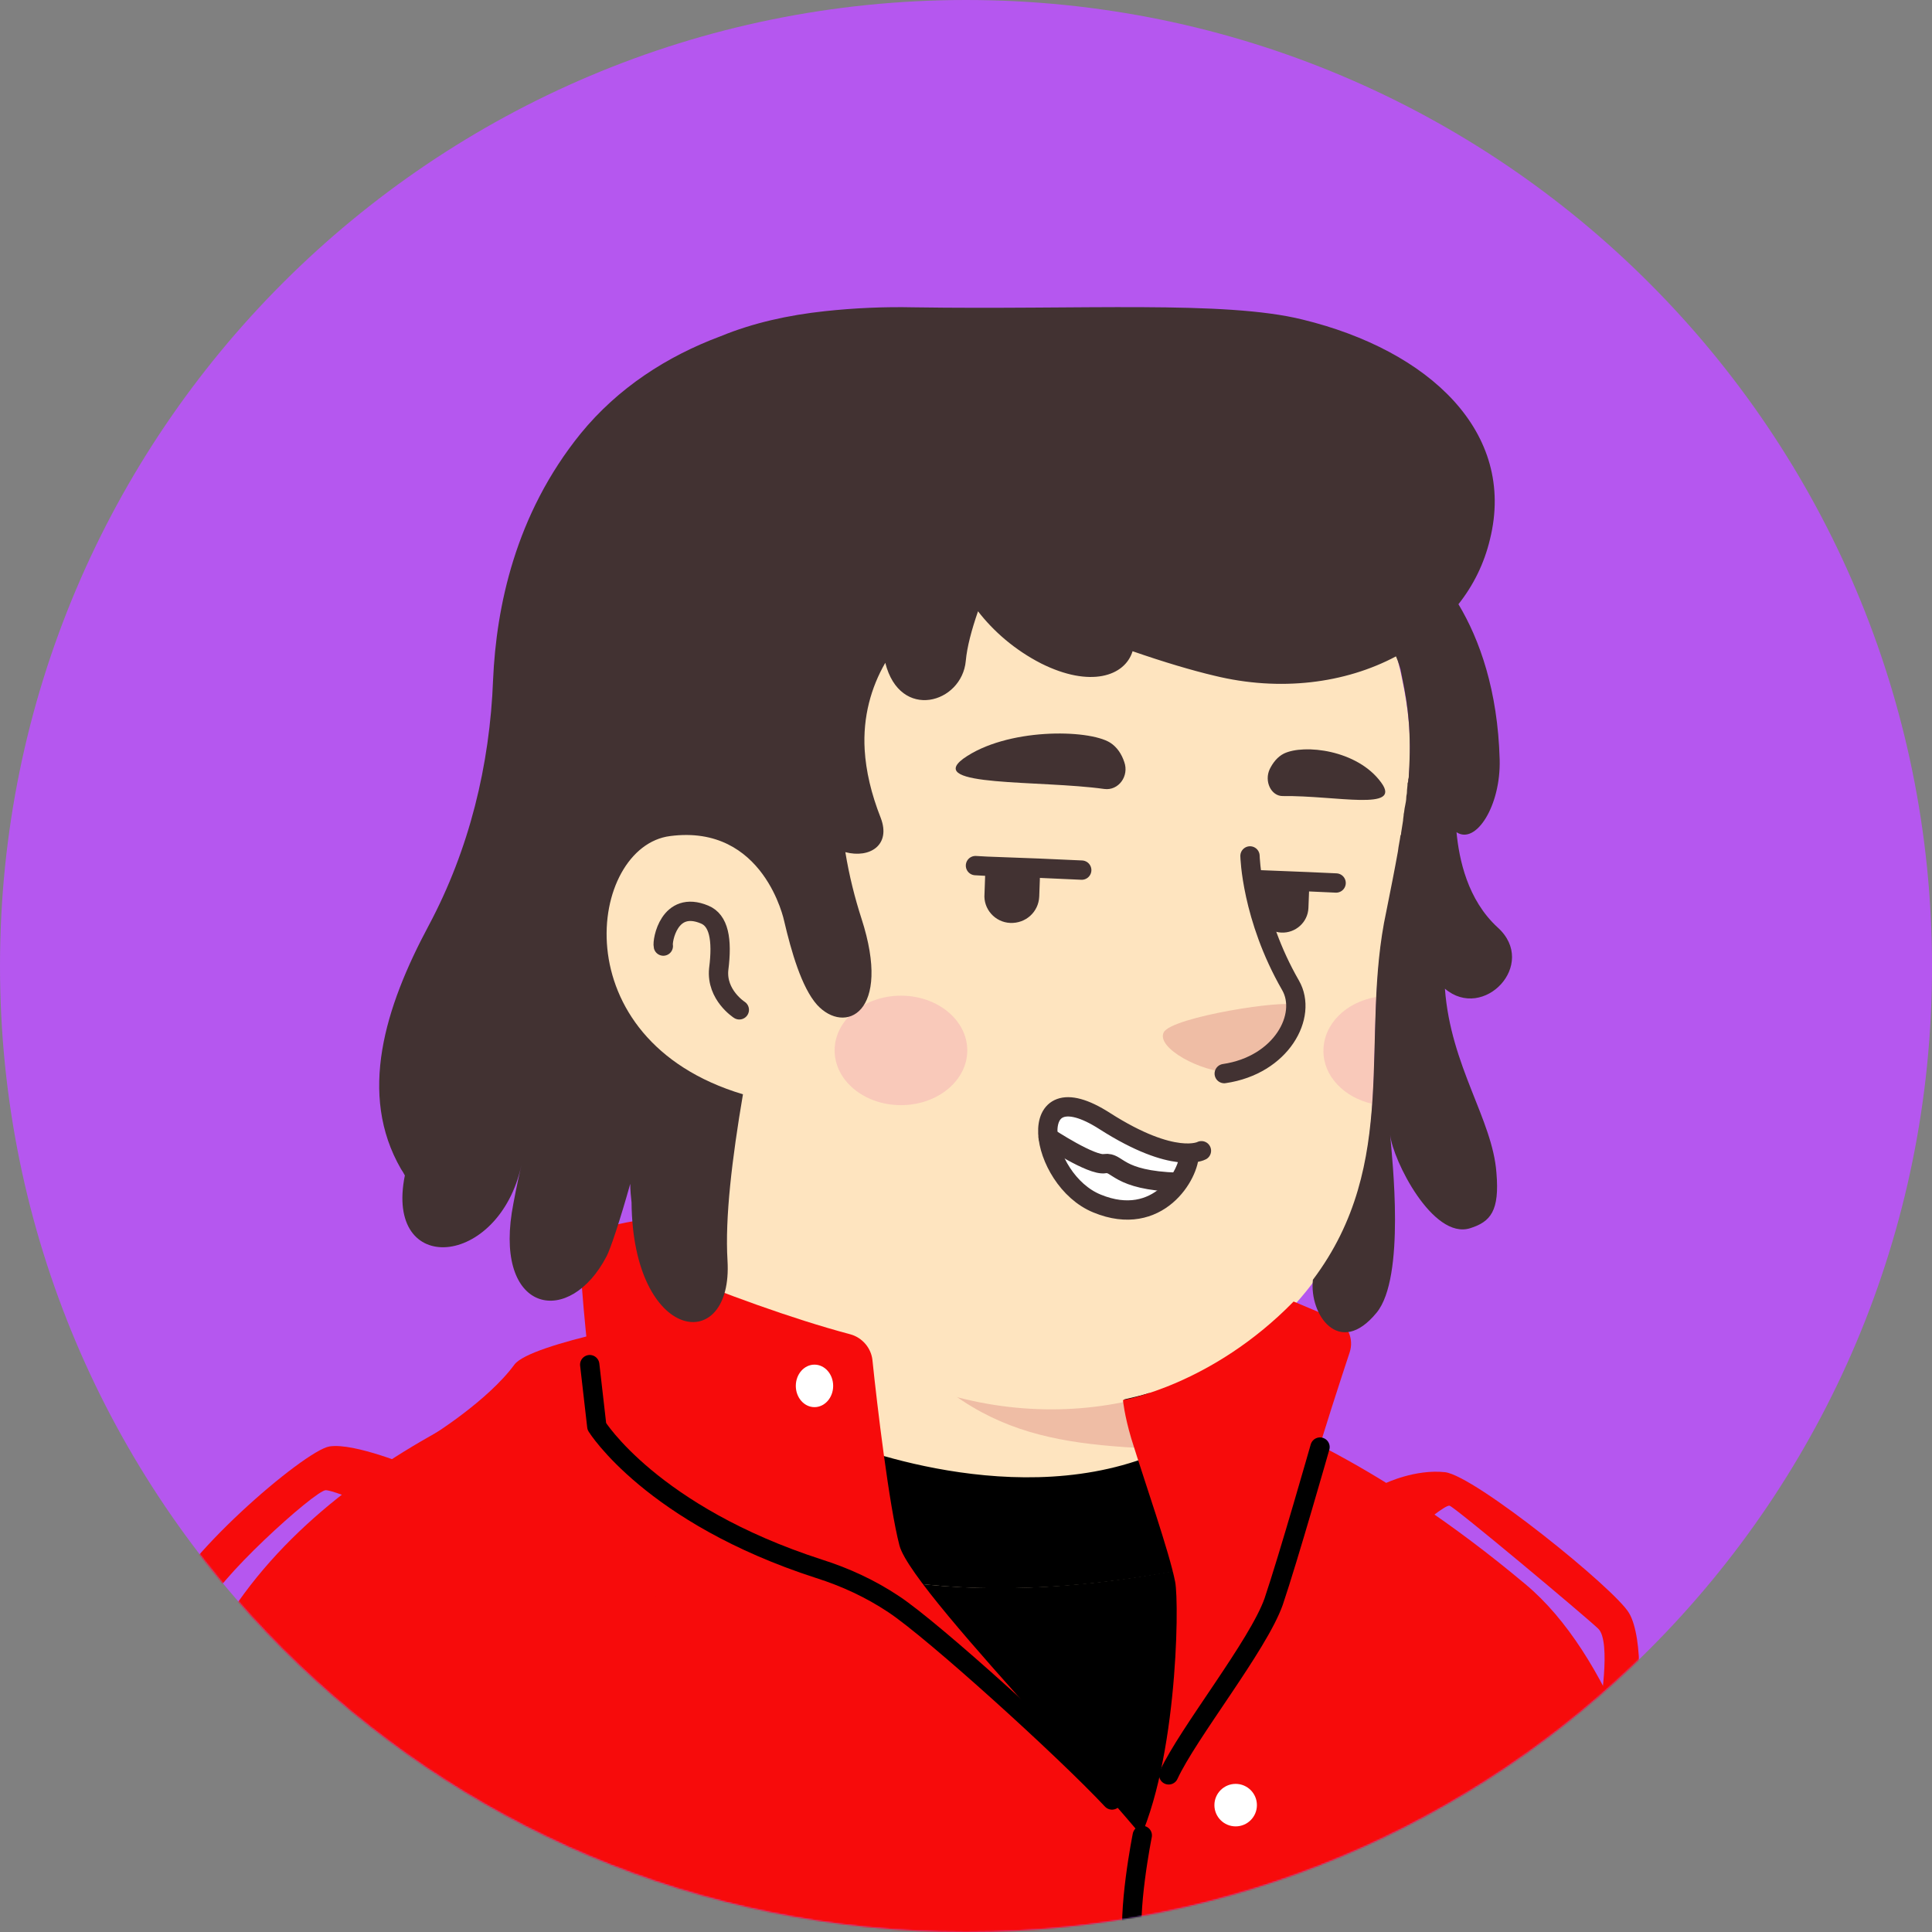 <svg width="1300" height="1300" viewBox="0 0 1300 1300" fill="none" xmlns="http://www.w3.org/2000/svg">
<rect x="0" y="0" width="1300" height="1300" fill="#808080" stroke="none"/>
<path d="M650 1300C290.71 1300 0 1008.86 0 650C0 290.71 291.141 0 650 0C1009.29 0 1300 291.141 1300 650C1300.43 1009.29 1009.29 1300 650 1300Z" fill="#B557EF"/>
<mask id="mask0_410_879" style="mask-type:alpha" maskUnits="userSpaceOnUse" x="0" y="0" width="1301" height="1300">
<path d="M650 1300C290.71 1300 0 1008.86 0 650C0 290.71 291.141 0 650 0C1009.29 0 1300 291.141 1300 650C1300.43 1009.29 1009.29 1300 650 1300Z" fill="#F7C0B5"/>
</mask>
<g mask="url(#mask0_410_879)">
<path d="M1015.73 1197.33C1012.7 1199.5 1009.23 1201.66 1006.2 1203.83C1002.73 1206 999.697 1208.16 996.23 1209.9C993.197 1211.63 990.597 1213.36 987.564 1215.1C987.13 1215.53 986.697 1215.53 986.264 1215.96C976.297 1222.03 965.897 1227.66 955.497 1232.86C952.464 1234.6 948.997 1236.33 945.964 1237.63C945.964 1237.63 945.53 1238.06 945.097 1238.06C941.63 1239.8 938.164 1241.53 934.697 1243.26C927.764 1246.73 920.397 1249.76 913.464 1252.8C909.997 1254.53 906.097 1255.83 902.63 1257.13C899.164 1258.43 895.264 1260.16 891.797 1261.46C888.33 1262.76 884.43 1264.5 880.964 1265.8C880.964 1265.8 880.964 1265.8 880.53 1265.8C877.064 1267.1 873.164 1268.4 869.697 1269.7C861.897 1272.3 853.664 1274.9 845.864 1277.5C843.264 1278.36 840.23 1279.23 837.63 1280.1C829.397 1282.7 821.164 1284.86 812.93 1286.6C809.897 1287.46 806.864 1287.9 803.397 1288.76C795.597 1290.5 787.364 1292.23 779.564 1293.96C777.83 1294.4 776.53 1294.4 774.797 1294.83C772.197 1295.26 769.164 1295.7 766.564 1296.13C762.664 1296.56 759.197 1297.43 755.297 1297.86C753.564 1298.3 751.83 1298.3 750.097 1298.73C747.93 1299.16 745.33 1299.6 742.73 1299.6C735.797 1300.46 728.43 1301.33 721.497 1302.2C719.33 1302.63 716.73 1302.63 714.564 1303.06H714.13C711.097 1303.5 708.064 1303.5 705.03 1303.93C701.997 1304.36 698.964 1304.36 695.93 1304.36C694.197 1304.36 692.03 1304.8 690.297 1304.8C686.83 1304.8 683.797 1305.23 680.764 1305.23C676.43 1305.23 672.53 1305.66 668.197 1305.66C663.864 1305.66 659.964 1305.66 655.63 1305.66C652.597 1305.66 649.564 1305.66 646.53 1305.66C464.097 1303.06 299.43 1225.5 182.43 1102.43C182.43 1102.43 182.43 1102 181.997 1102C195.43 1075.56 245.264 1027.9 297.264 988.465C363.13 938.632 456.297 907.865 456.297 907.865C456.297 907.865 517.397 897.898 744.03 945.132C916.93 981.532 990.597 1129.3 1015.73 1197.33Z" fill="#FEE4BF"/>
<path d="M792.13 1065.16C783.03 1109.8 724.097 1136.23 624.863 1096.36C503.097 1046.96 456.297 907.865 456.297 907.865C449.797 808.198 434.63 722.832 434.63 722.832C575.463 710.698 741.863 875.365 741.863 875.365L760.93 956.832C762.663 963.765 766.13 969.832 771.33 974.165C780.43 989.765 798.197 1036.56 792.13 1065.16Z" fill="#FEE4BF"/>
<path d="M771.331 974.599C688.565 970.265 627.465 958.132 562.031 840.699C617.498 889.665 682.931 908.299 751.831 916.965L760.931 956.832C762.665 964.198 766.131 970.265 771.331 974.599Z" fill="#EFBDA5"/>
<path d="M942.497 452.432C950.297 488.832 954.197 518.298 932.964 615.365C911.73 712.432 952.464 809.498 850.197 898.332C781.297 958.132 660.83 969.398 564.63 903.965C532.13 881.865 502.23 851.098 477.964 810.798C458.897 779.165 436.797 749.265 412.097 721.965C377.864 684.698 336.697 609.732 357.064 477.132C389.997 261.332 603.63 236.632 729.73 260.465C855.83 284.298 921.264 356.232 942.497 452.432Z" fill="#FEE4BF"/>
<path d="M527.798 621.865C527.798 621.865 514.365 556.865 451.098 564.665C396.498 571.598 377.431 702.465 501.365 738.865" fill="#FEE4BF"/>
<path d="M497.465 679.498C497.465 679.498 481.865 669.532 483.599 652.198C486.199 631.832 483.599 619.265 474.065 615.365C450.232 605.398 445.465 633.132 446.332 636.598" stroke="#423232" stroke-width="13" stroke-miterlimit="10" stroke-linecap="round" stroke-linejoin="round"/>
<path d="M828.095 721.532C828.095 721.532 844.562 722.398 860.162 703.765C868.829 693.365 876.195 680.365 871.429 676.465C866.662 672.132 788.229 684.265 783.029 694.665C777.829 705.065 808.162 721.532 828.095 721.532Z" fill="#EFBDA5"/>
<path d="M841.095 575.932C841.095 575.932 841.962 617.098 868.395 663.032C880.095 683.398 862.328 716.765 823.762 722.398" stroke="#423232" stroke-width="13" stroke-miterlimit="10" stroke-linecap="round" stroke-linejoin="round"/>
<path opacity="0.42" d="M606.229 743.632C630.879 743.632 650.862 727.141 650.862 706.798C650.862 686.456 630.879 669.965 606.229 669.965C581.579 669.965 561.596 686.456 561.596 706.798C561.596 727.141 581.579 743.632 606.229 743.632Z" fill="#F2A5B2"/>
<path opacity="0.42" d="M926.03 670.832C924.73 695.098 925.164 718.932 923.43 742.765C904.364 738.432 890.497 724.132 890.497 707.232C890.497 689.032 905.664 674.298 926.03 670.832Z" fill="#F2A5B2"/>
<path d="M389.88 829.4C389.88 829.4 430.18 819.867 447.08 818.567L452.28 865.8C452.713 865.367 390.313 841.534 389.88 829.4Z" fill="#F70B0B"/>
<path d="M1158.62 1465.1H63.149C63.149 1465.1 69.649 1264.03 135.516 1120.6C199.649 981.933 374.283 921.7 454.883 900.9C454.883 903.067 455.316 904.8 455.316 906.967C455.316 906.967 502.116 1046.07 623.883 1095.47C723.116 1135.77 782.049 1108.9 791.149 1064.27C796.783 1035.67 779.016 988.867 769.916 973.7C764.716 969.367 761.249 962.867 759.516 956.367L756.049 942.067C766.883 939.9 777.283 936.867 787.249 932.967C843.149 947.7 927.216 982.8 1026.45 1066C1138.68 1159.6 1158.62 1465.1 1158.62 1465.1Z" fill="#F70B0B"/>
<path d="M277.649 1465.1L258.149 1304.33" stroke="white" stroke-width="13" stroke-miterlimit="10" stroke-linecap="round" stroke-linejoin="round"/>
<path d="M1034.25 1249.73C1034.25 1249.73 1021.25 1281.37 1025.15 1313C1029.05 1344.63 1040.32 1391 1024.28 1465.1" stroke="white" stroke-width="13" stroke-miterlimit="10" stroke-linecap="round" stroke-linejoin="round"/>
<path d="M590.515 1176.07C350.882 1106.73 290.648 965.901 290.648 965.901C290.648 965.901 328.348 942.501 346.115 918.234C356.948 903.501 454.448 886.601 454.448 886.601C456.182 905.234 454.448 886.601 455.748 906.967C455.748 906.967 502.548 1046.07 624.315 1095.47C723.548 1135.77 782.482 1108.9 791.582 1064.27C797.215 1035.67 779.448 988.867 770.348 973.701C765.148 969.367 761.682 962.867 759.948 956.367L756.482 942.067C781.182 936.867 804.582 927.334 824.948 914.767C825.815 916.067 826.248 917.367 826.682 918.667C835.782 940.767 863.515 960.701 863.515 960.701C921.582 1097.63 834.482 1246.7 590.515 1176.07Z" fill="#F70B0B"/>
<path d="M932.414 997.967C932.414 997.967 952.347 988.434 972.281 990.6C992.214 992.767 1087.11 1069.47 1096.21 1085.5C1105.75 1101.53 1105.31 1152.67 1094.05 1159.17C1083.21 1165.23 1076.28 1151.37 1076.28 1151.37C1076.28 1151.37 1084.51 1104.57 1075.41 1095.9C1066.31 1087.23 978.347 1013.57 975.314 1013.13C972.281 1012.7 955.814 1026.57 955.814 1026.57L932.414 997.967Z" fill="#F70B0B"/>
<path d="M277.647 987.134C277.647 987.134 238.647 970.667 221.747 973.267C204.847 975.867 117.314 1051.27 109.08 1084.63C100.847 1118 128.58 1178.23 128.58 1178.23L148.08 1147.47C148.08 1147.47 134.214 1101.53 138.547 1083.33C142.88 1065.13 212.214 1002.73 219.147 1002.73C226.08 1002.73 267.68 1021.37 267.68 1021.37L277.647 987.134Z" fill="#F70B0B"/>
<path d="M457.914 1011.83C499.514 1091.57 582.714 1197.73 721.814 1247.57C847.047 1292.63 839.247 1141.4 821.047 1050.83C696.247 1078.13 571.014 1080.3 457.914 1011.83Z" fill="black"/>
<path d="M821.048 1051.27C816.281 1027.43 810.648 1007.93 806.748 997.1C798.081 973.7 785.081 952.9 773.381 937.3C767.748 939.033 762.114 940.333 756.481 941.633L759.948 955.933C761.681 962.867 765.148 968.933 770.348 973.267C771.214 975 772.514 977.167 773.814 979.767C675.448 1017.9 559.314 967.633 559.314 967.633C524.214 965.9 526.814 1000.57 543.281 1041.73C480.881 982.367 455.748 906.967 455.748 906.967C454.881 893.967 454.014 881.4 452.714 868.833C452.714 868.833 420.648 886.6 426.281 926.467C428.881 943.367 438.848 975 458.348 1011.83C571.014 1080.3 696.248 1078.13 821.048 1051.27Z" fill="black"/>
<path d="M389.88 829.4C389.88 829.4 490.847 876.2 572.313 897.867C580.113 900.034 586.18 906.967 587.047 915.2C590.08 944.667 598.313 1013.57 605.247 1040C614.347 1074.23 790.713 1248.43 792.446 1270.53C794.18 1292.63 614.347 1287.43 507.313 1159.17C399.847 1030.9 408.08 1007.5 408.08 1007.5C408.08 1007.5 389.88 884.434 389.88 829.4Z" fill="#F70B0B"/>
<path d="M870.447 875.767L898.18 887.467C906.847 890.934 911.18 900.901 908.147 910.001C895.58 948.134 864.38 1043.03 863.08 1075.97C861.347 1117.57 775.547 1384.93 775.547 1384.93C775.547 1384.93 723.114 1316.03 761.68 1248C792.014 1194.27 793.747 1079.43 790.714 1064.27C786.814 1044.33 770.347 997.534 761.247 968.067C756.48 952.034 755.614 942.067 755.614 942.067C755.614 942.067 815.414 932.101 870.447 875.767Z" fill="#F70B0B"/>
<path d="M548.049 946.834C554.989 946.834 560.616 940.431 560.616 932.533C560.616 924.636 554.989 918.234 548.049 918.234C541.109 918.234 535.482 924.636 535.482 932.533C535.482 940.431 541.109 946.834 548.049 946.834Z" fill="white"/>
<path d="M748.249 1211.17C716.615 1177.37 628.215 1097.2 601.349 1079.43C585.749 1069.03 568.849 1061.23 551.082 1055.6C438.415 1019.2 401.582 959.834 401.582 959.834L396.815 918.234" stroke="black" stroke-width="13" stroke-miterlimit="10" stroke-linecap="round" stroke-linejoin="round"/>
<path d="M768.615 1235C768.615 1235 758.215 1286.57 762.548 1311.7C766.882 1336.83 770.348 1411.8 770.348 1411.8" stroke="black" stroke-width="13" stroke-miterlimit="10" stroke-linecap="round" stroke-linejoin="round"/>
<path d="M888.213 973.7C888.213 973.7 866.98 1048.23 857.013 1077.7C846.613 1107.17 799.38 1166.1 786.38 1194.27" stroke="black" stroke-width="13" stroke-miterlimit="10" stroke-linecap="round" stroke-linejoin="round"/>
<path d="M831.448 1228.93C839.346 1228.93 845.748 1222.53 845.748 1214.63C845.748 1206.74 839.346 1200.33 831.448 1200.33C823.551 1200.33 817.148 1206.74 817.148 1214.63C817.148 1222.53 823.551 1228.93 831.448 1228.93Z" fill="white"/>
<path d="M699.712 590.249C699.712 590.683 699.712 591.116 699.712 591.116L699.279 603.249C698.846 613.649 690.179 621.449 679.779 621.016C669.379 620.583 661.579 611.483 662.446 601.516L662.879 589.383C662.879 587.216 663.746 584.616 664.612 582.883L699.279 584.616C699.279 586.349 699.712 588.083 699.712 590.249Z" fill="#423232"/>
<path d="M880.84 599.783L880.407 611.049C879.973 620.583 871.74 627.949 862.206 627.516C852.673 627.083 845.307 618.849 845.74 609.316L846.173 598.049C846.173 595.883 846.606 593.716 847.473 591.983L879.973 593.283C880.84 595.449 880.84 597.616 880.84 599.783Z" fill="#423232"/>
<path d="M743.043 530.882C752.576 532.182 759.943 522.216 756.476 512.682C754.743 507.482 751.709 502.716 746.943 499.682C732.209 490.582 677.176 489.716 648.143 510.516C622.576 529.582 699.709 524.816 743.043 530.882Z" fill="#423232"/>
<path d="M863.072 535.649C855.272 535.649 850.505 525.682 854.405 517.449C856.572 513.116 859.605 509.216 863.939 507.049C877.372 500.549 913.339 504.449 929.372 526.549C943.672 546.049 899.039 535.216 863.072 535.649Z" fill="#423232"/>
<path d="M727.875 585.482L698.842 584.182L664.175 582.882L656.375 582.449" stroke="#423232" stroke-width="13" stroke-miterlimit="10" stroke-linecap="round" stroke-linejoin="round"/>
<path d="M899.041 594.149L879.974 593.283L847.474 591.983H846.174" stroke="#423232" stroke-width="13" stroke-miterlimit="10" stroke-linecap="round" stroke-linejoin="round"/>
<path d="M800.184 776.042C800.617 790.342 779.384 826.742 738.217 809.842C698.784 793.809 687.084 718.409 743.417 754.375C772.884 773.009 790.65 776.042 800.184 776.042Z" fill="white"/>
<path d="M808.414 774.309C808.414 774.309 790.214 784.275 743.414 754.375C687.514 718.409 698.781 793.809 738.214 809.842C779.381 826.742 800.614 789.909 800.181 776.042" stroke="#423232" stroke-width="13" stroke-miterlimit="10" stroke-linecap="round" stroke-linejoin="round"/>
<path d="M705.282 765.209C705.282 765.209 734.749 784.709 743.416 782.975C752.516 781.675 751.216 794.242 792.382 795.542" stroke="#423232" stroke-width="13" stroke-miterlimit="10" stroke-linecap="round" stroke-linejoin="round"/>
<path d="M1007.79 624.095C987.42 605.462 981.787 578.162 980.054 559.962C993.054 568.629 1009.95 542.195 1009.09 510.995C1007.79 464.629 995.654 430.395 981.354 406.562C991.32 393.995 998.687 379.262 1002.59 362.795C1020.35 290.862 961.854 235.829 876.487 215.029C824.054 202.029 727.854 208.529 614.754 206.795C595.254 206.362 574.887 207.229 554.954 209.395C530.687 211.995 506.854 217.195 484.754 226.295C448.787 239.729 415.854 260.962 390.72 291.729C346.52 346.329 333.954 408.729 331.787 457.262C329.62 514.895 315.754 571.662 288.454 622.795C258.987 677.829 240.787 736.328 269.82 786.595C270.687 787.895 271.554 789.195 272.42 790.928C258.554 859.395 335.687 853.329 350.854 783.995C347.82 796.995 345.654 808.262 344.354 816.062C333.954 884.095 383.354 892.762 408.054 845.529C410.654 840.762 417.154 821.262 424.087 796.562C424.087 800.895 424.52 805.229 424.954 809.129C425.82 904.029 493.42 912.262 489.52 848.129C487.787 819.529 492.554 779.662 499.92 736.329C376.854 699.495 395.92 569.495 450.954 562.562C514.22 554.329 527.654 619.762 527.654 619.762C532.42 640.129 539.354 664.395 549.754 676.095C568.387 696.462 600.454 682.162 579.654 618.029C575.32 604.595 571.42 589.429 568.82 573.395C585.287 577.729 599.587 568.629 592.654 550.429C586.154 533.962 582.687 518.795 581.82 504.495C580.52 482.395 586.154 462.462 595.687 445.995C605.654 485.429 647.254 473.295 649.854 444.695C650.72 435.162 653.754 423.895 658.087 411.329C668.487 424.762 682.787 437.329 700.554 446.429C733.487 462.895 756.887 455.095 762.087 438.195C783.32 445.562 802.387 451.195 817.12 454.662C861.32 465.495 905.087 459.862 939.32 441.662C941.054 445.562 941.92 449.029 942.354 450.329C942.787 452.495 943.22 454.662 943.654 456.829C947.554 475.462 949.72 493.662 947.987 520.962C947.987 522.262 947.987 523.129 947.554 524.429C947.554 525.295 947.554 526.162 947.12 527.029C947.12 529.195 946.687 530.929 946.687 533.095C946.687 534.395 946.254 535.262 946.254 536.562C946.254 538.295 945.82 540.462 945.387 542.629C944.954 544.362 944.954 546.095 944.52 547.829C944.52 549.129 944.087 550.862 944.087 552.162C943.654 554.762 943.22 557.362 942.787 560.395C942.787 560.829 942.787 561.695 942.354 562.129C941.92 565.595 941.054 569.062 940.62 572.962C938.454 585.095 935.854 598.095 932.82 613.262C914.62 697.328 942.787 782.262 883.42 861.129C880.82 884.529 901.187 913.995 926.32 883.229C945.82 859.395 936.72 779.662 935.42 763.629C937.154 780.529 964.02 834.262 989.154 826.462C1003.02 822.129 1009.09 814.762 1006.92 789.195C1004.32 753.229 976.154 717.695 972.254 665.262C998.254 687.362 1035.09 648.795 1007.79 624.095Z" fill="#423232"/>
</g>
</svg>
